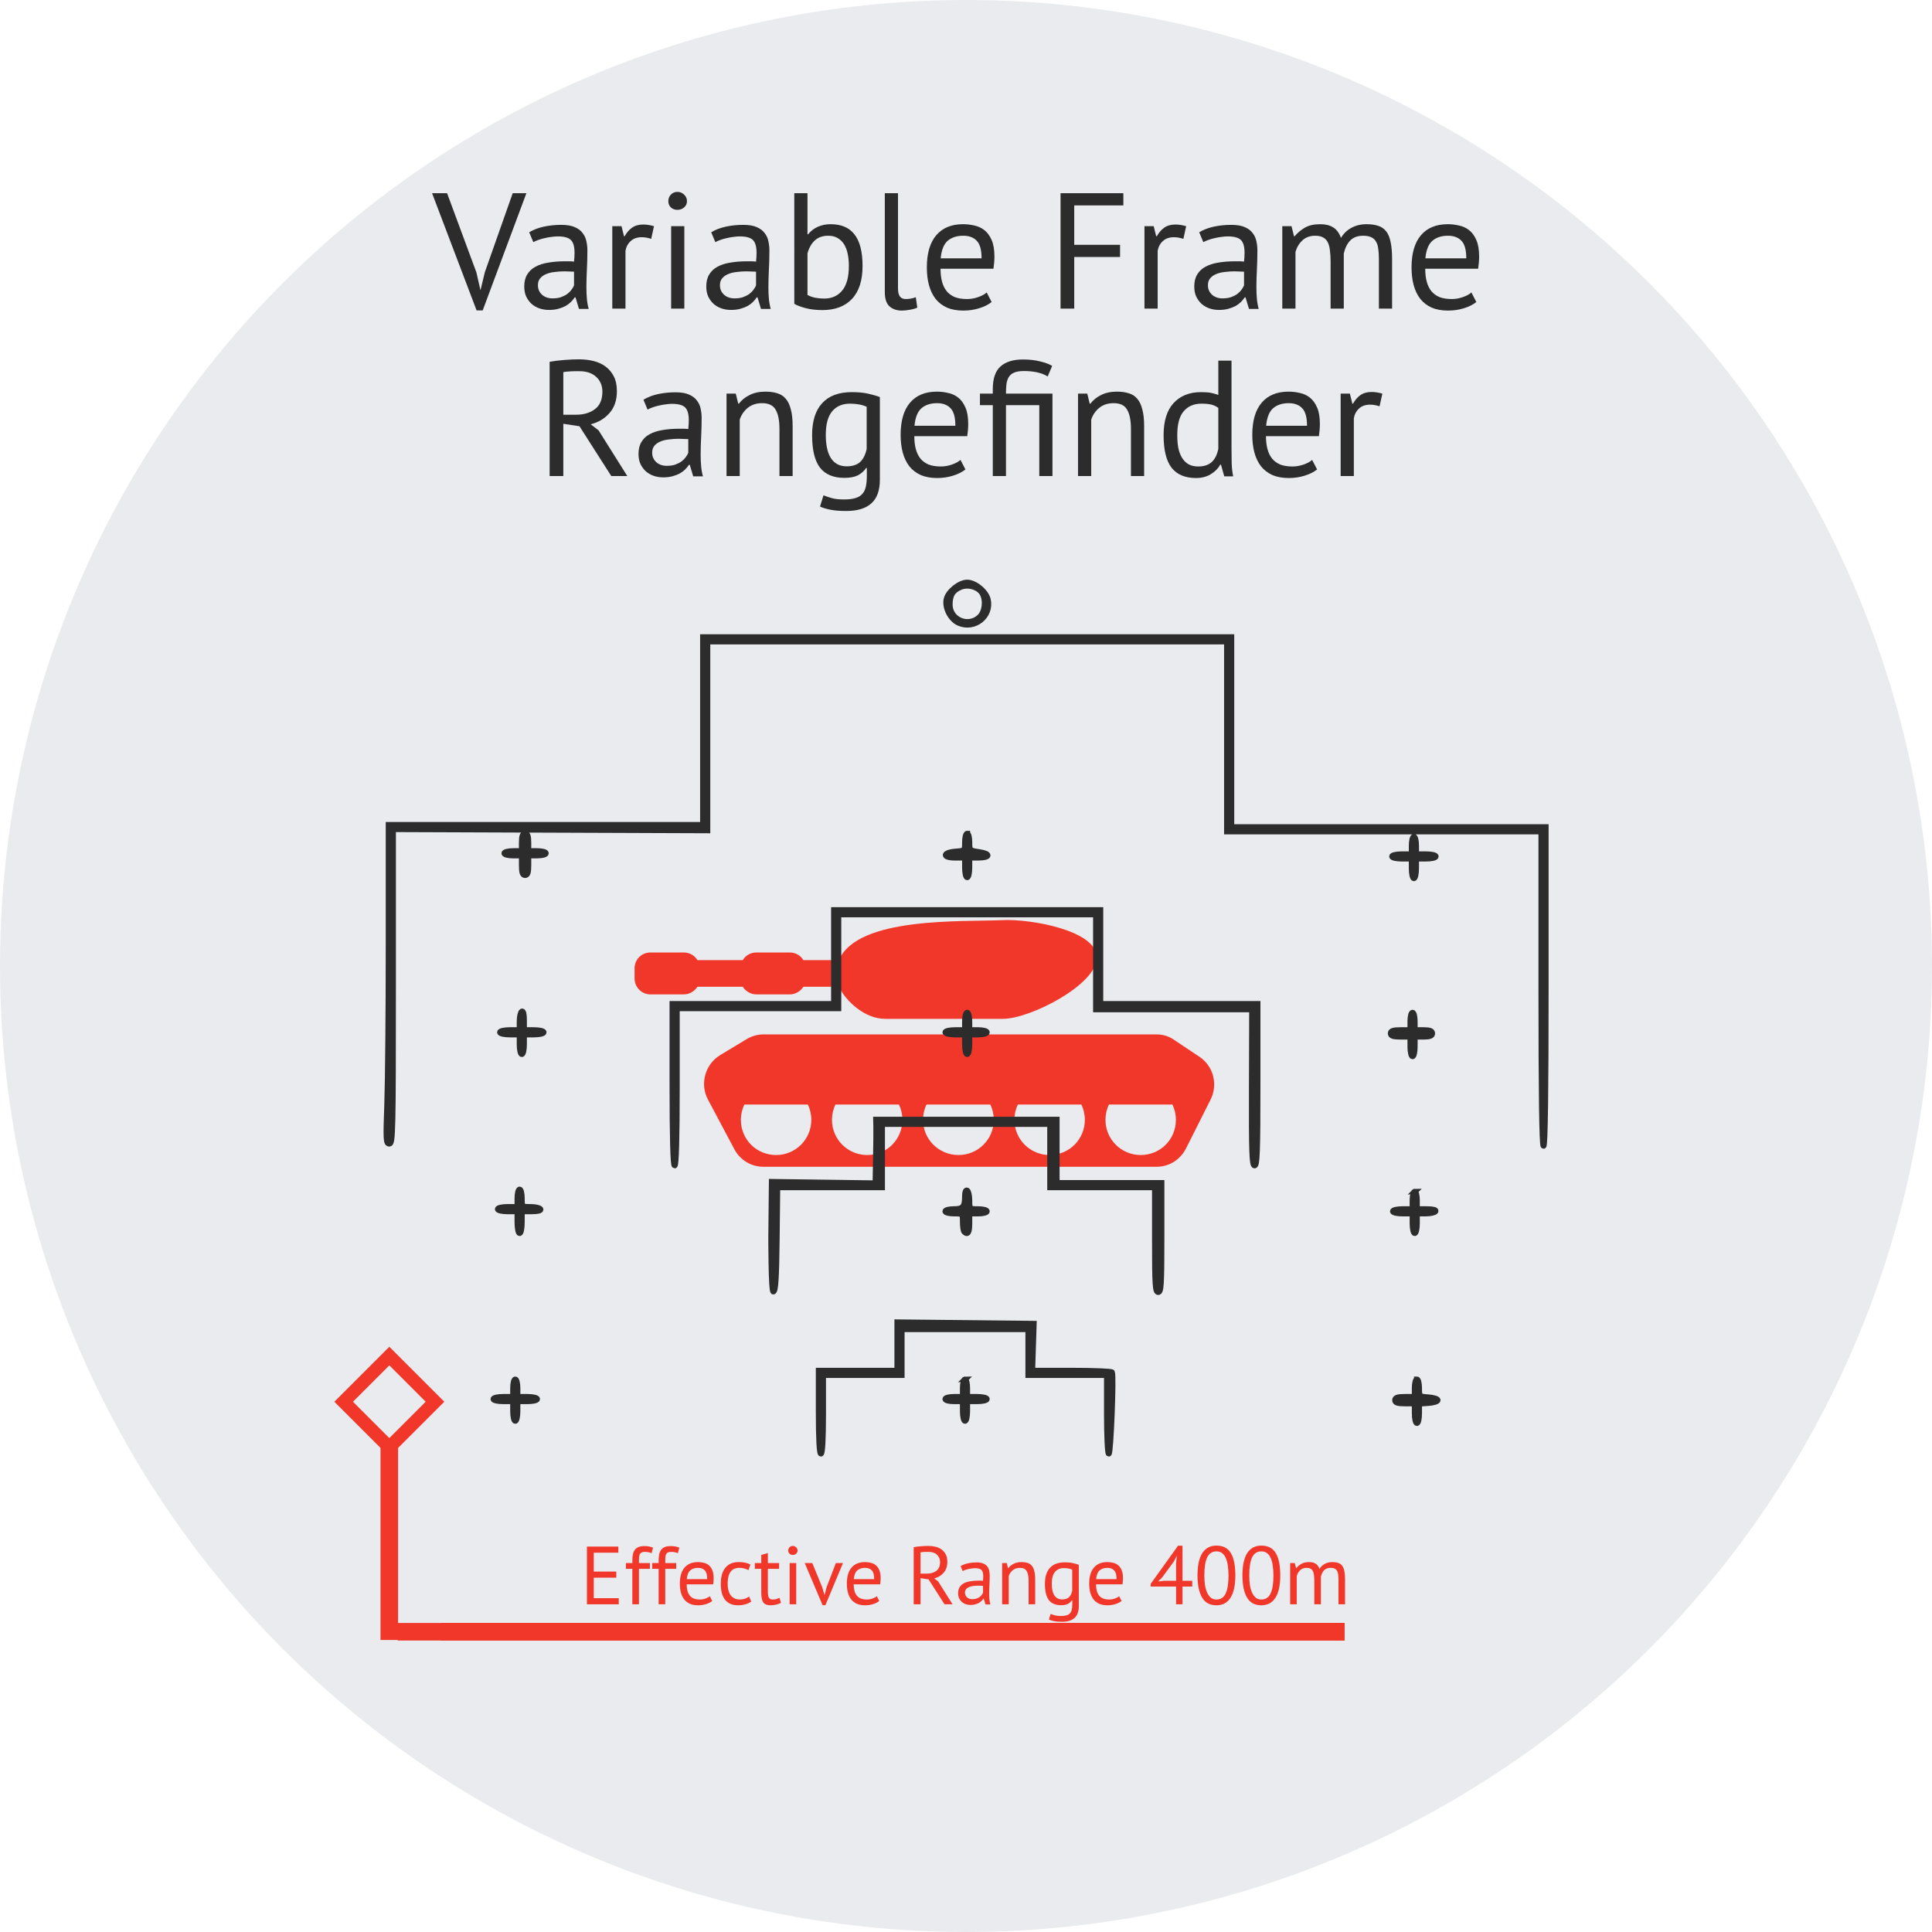 <?xml version="1.0" encoding="UTF-8" standalone="no"?>
<!-- Created with Inkscape (http://www.inkscape.org/) -->

<svg
   width="500"
   height="500"
   viewBox="0 0 500 500"
   version="1.1"
   id="SVGRoot"
   sodipodi:docname="Rangefinder_NATO.svg"
   inkscape:version="1.2.1 (9c6d41e410, 2022-07-14)"
   xml:space="preserve"
   xmlns:inkscape="http://www.inkscape.org/namespaces/inkscape"
   xmlns:sodipodi="http://sodipodi.sourceforge.net/DTD/sodipodi-0.dtd"
   xmlns="http://www.w3.org/2000/svg"
   xmlns:svg="http://www.w3.org/2000/svg"><sodipodi:namedview
     id="namedview365"
     pagecolor="#505050"
     bordercolor="#eeeeee"
     borderopacity="1"
     inkscape:showpageshadow="0"
     inkscape:pageopacity="0"
     inkscape:pagecheckerboard="0"
     inkscape:deskcolor="#505050"
     inkscape:document-units="px"
     showgrid="false"
     inkscape:zoom="1.7852694"
     inkscape:cx="340.84492"
     inkscape:cy="279.50964"
     inkscape:window-width="2560"
     inkscape:window-height="1369"
     inkscape:window-x="3832"
     inkscape:window-y="-8"
     inkscape:window-maximized="1"
     inkscape:current-layer="layer1" /><defs
     id="defs360"><clipPath
       clipPathUnits="userSpaceOnUse"
       id="clipPath356"><circle
         style="fill:#f1372a;fill-rule:evenodd;stroke-width:27.909"
         id="circle358"
         cx="750"
         cy="680.958"
         r="680.958" /></clipPath><clipPath
       clipPathUnits="userSpaceOnUse"
       id="clipPath1504"><circle
         style="fill:#f1372a;fill-opacity:0.299;fill-rule:evenodd;stroke-width:32.839"
         id="circle1506"
         cx="750"
         cy="750"
         r="712.5" /></clipPath></defs><g
     inkscape:label="Layer 1"
     inkscape:groupmode="layer"
     id="layer1"
     transform="translate(-500,-320)"><circle
       style="fill:#eaebee;fill-opacity:1;fill-rule:evenodd;stroke-width:17.789;stroke-dasharray:none"
       id="path2286"
       cx="750"
       cy="570"
       r="250" /><path
       d="m 724.426,618.919 c -5.009,0 -9.114,-4.026 -9.114,-9.119 0,-1.395 0.328,-2.795 0.903,-3.941 h 16.426 c 0.57,1.146 0.903,2.547 0.903,3.941 0,5.093 -4.026,9.119 -9.119,9.119 m 23.648,0 c -5.088,0 -9.193,-4.026 -9.193,-9.119 0,-1.395 0.328,-2.795 0.903,-3.941 h 16.505 c 0.576,1.146 0.903,2.547 0.903,3.941 0,5.093 -4.105,9.119 -9.119,9.119 m 23.569,0 c -5.009,0 -9.114,-4.026 -9.114,-9.119 0,-1.395 0.327,-2.795 0.903,-3.941 h 16.426 c 0.57,1.146 0.903,2.547 0.903,3.941 0,5.093 -4.105,9.119 -9.119,9.119 m 23.569,0 c -5.009,0 -9.114,-4.026 -9.114,-9.119 0,-1.395 0.327,-2.795 0.903,-3.941 h 16.426 c 0.57,1.146 0.898,2.547 0.898,3.941 0,5.093 -4.02,9.119 -9.114,9.119 m -94.349,0 c -5.093,0 -9.119,-4.026 -9.119,-9.119 0,-1.395 0.333,-2.795 0.903,-3.941 h 16.426 c 0.57,1.146 0.903,2.547 0.903,3.941 0,5.093 -4.111,9.119 -9.114,9.119 m 58.713,-60.797 c 7.058,-0.328 24.303,2.631 24.303,9.695 0,6.985 -17.245,15.856 -24.303,15.856 h -30.554 c -5.003,0 -9.932,-4.274 -11.903,-8.295 h -9.198 c -0.74,1.146 -2.055,1.971 -3.529,1.971 h -8.622 c -1.479,0 -2.795,-0.824 -3.535,-1.971 h -11.739 c -0.74,1.146 -2.055,1.971 -3.535,1.971 h -8.622 c -2.298,0 -4.105,-1.892 -4.105,-4.111 v -2.631 c 0,-2.298 1.807,-4.105 4.105,-4.105 h 8.622 c 1.479,0 2.795,0.74 3.535,1.971 h 11.739 c 0.74,-1.231 2.055,-1.971 3.535,-1.971 h 8.622 c 1.474,0 2.789,0.74 3.529,1.971 h 9.198 c 4.845,-11.338 32.028,-9.859 42.457,-10.35 m -61.921,29.577 h 101.582 c 1.807,0 3.365,0.491 4.845,1.564 l 6.403,4.269 c 3.614,2.462 4.76,7.228 2.795,11.09 l -6.324,12.569 c -1.564,3.044 -4.433,4.771 -7.719,4.771 H 697.656 c -3.202,0 -6.076,-1.649 -7.634,-4.602 l -6.815,-12.818 c -2.134,-4.026 -0.74,-9.119 3.202,-11.502 l 6.815,-4.111 c 1.395,-0.824 2.789,-1.231 4.433,-1.231"
       style="fill:#f1372a;fill-opacity:1;fill-rule:evenodd;stroke:none;stroke-width:5.647"
       id="path10262" /><path
       id="path1115"
       clip-path="url(#clipPath1504)"
       style="fill:#2d2c2d;fill-opacity:1;stroke:#2d2c2d;stroke-width:2.655;stroke-dasharray:none;stroke-opacity:1;paint-order:stroke fill markers"
       d="m 750,649.749 c -3.449,0 -8.546,4.059 -9.407,7.49 -0.976,3.889 1.816,9.354 5.619,10.996 7.165,3.095 14.908,-3.114 13.256,-10.632 -0.804,-3.661 -5.859,-7.854 -9.468,-7.854 z m -0.192,1.444 c 0.984,-0.021 1.979,0.123 2.914,0.406 1.871,0.567 3.502,1.697 4.317,3.22 1.763,3.295 1.117,8.434 -1.353,10.754 -5.172,4.859 -13.685,1.31 -13.685,-5.706 0,-4.405 1.349,-6.605 4.962,-8.102 0.889,-0.368 1.861,-0.553 2.844,-0.573 z m -120.808,23.557 v 43 42.998 H 557.002 485 v 54.84 c 0,30.162 -0.295,63.013 -0.657,73.001 -0.598,16.509 -0.508,18.16 0.999,18.16 1.528,0 1.659,-5.621 1.659,-72.018 v -72.021 l 71.999,0.27 72.001,0.27 V 720 676.749 H 750 869.001 v 43.501 43.499 h 71.999 72.002 v 72.001 c 0,47.333 0.342,71.999 0.999,71.999 0.657,0 0.999,-25.001 0.999,-73.001 V 761.751 H 943.001 871 V 718.249 674.751 H 750 Z m -81.501,90 c -1.083,0 -1.5,1.111 -1.5,3.999 v 3.999 h -3.999 c -2.2,0 -3.999,0.449 -3.999,0.999 0,0.55 1.799,1.002 3.999,1.002 h 3.999 v 4.498 c 0,3.333 0.389,4.5 1.5,4.5 1.111,0 1.5,-1.167 1.5,-4.5 v -4.498 h 3.999 c 2.2,0 4.002,-0.452 4.002,-1.002 0,-0.55 -1.802,-0.999 -4.002,-0.999 h -3.999 v -3.999 c 0,-2.889 -0.417,-3.999 -1.5,-3.999 z m 202.5,0 c -0.55,0 -0.999,1.773 -0.999,3.941 0,3.911 -0.033,3.945 -4.172,4.25 -5.966,0.44 -6.314,2.808 -0.412,2.808 h 4.584 v 4.5 c 0,2.475 0.449,4.5 0.999,4.5 0.55,0 0.999,-2.025 0.999,-4.5 v -4.5 h 3.941 c 5.578,0 5.973,-1.74 0.579,-2.549 -4.468,-0.67 -4.52,-0.722 -4.52,-4.564 0,-2.137 -0.449,-3.885 -0.999,-3.885 z m 204.624,1.45 c -0.55,0 -0.999,1.8 -0.999,3.999 v 3.999 h -4.5 c -2.475,0 -4.5,0.449 -4.5,0.999 0,0.55 2.025,0.999 4.5,0.999 h 4.5 v 4.5 c 0,2.475 0.449,4.5 0.999,4.5 0.55,0 1.002,-2.026 1.002,-4.5 v -4.5 h 4.5 c 2.475,0 4.498,-0.449 4.498,-0.999 0,-0.55 -2.023,-0.999 -4.498,-0.999 h -4.5 v -3.999 c 0,-2.2 -0.452,-3.999 -1.002,-3.999 z m -265.623,33.549 v 21.5 21.5 h -37 -37 v 37 c 0,24 0.351,37 0.999,37 0.648,0 1.002,-12.668 1.002,-36.001 v -36.001 h 37 37 V 823.251 801.751 H 750 809.001 v 21.748 21.751 h 35.75 35.75 l -0.111,35.75 c -0.09,29.522 0.127,35.75 1.25,35.75 1.121,0 1.361,-6.478 1.361,-37 v -37 H 847 810.999 V 821.25 799.75 H 750 Z m -143.001,46.499 c -0.55,0.34 -0.999,2.391 -0.999,4.559 v 3.941 h -4.5 c -2.475,0 -4.5,0.452 -4.5,1.002 0,0.55 2.025,0.999 4.5,0.999 h 4.5 v 4.5 c 0,2.475 0.449,4.5 0.999,4.5 0.55,0 1.002,-2.025 1.002,-4.5 v -4.5 h 4.498 c 2.475,0 4.5,-0.449 4.5,-0.999 0,-0.55 -2.025,-1.002 -4.5,-1.002 h -4.498 v -4.559 c 0,-2.785 -0.391,-4.318 -1.002,-3.941 z M 750,846.75 c -0.55,0 -0.999,1.8 -0.999,3.999 v 3.999 h -4.5 c -2.475,0 -4.5,0.452 -4.5,1.002 0,0.55 2.025,0.999 4.5,0.999 h 4.5 v 4.5 c 0,2.475 0.449,4.5 0.999,4.5 0.55,0 0.999,-2.025 0.999,-4.5 v -4.5 h 4.002 c 2.2,0 3.999,-0.449 3.999,-0.999 0,-0.55 -1.799,-1.002 -3.999,-1.002 h -4.002 v -3.999 c 0,-2.2 -0.449,-3.999 -0.999,-3.999 z m 204,0 c -0.55,0 -0.999,1.8 -0.999,3.999 v 3.999 h -4.5 c -3.333,0 -4.5,0.389 -4.5,1.5 0,1.111 1.167,1.5 4.5,1.5 h 4.5 v 4.5 c 0,2.475 0.449,4.5 0.999,4.5 0.55,0 0.999,-2.025 0.999,-4.5 v -4.5 h 4.002 c 2.889,0 3.999,-0.417 3.999,-1.5 0,-1.083 -1.111,-1.5 -3.999,-1.5 h -4.002 v -3.999 c 0,-2.2 -0.449,-3.999 -0.999,-3.999 z m -245.729,49.001 0.075,3.248 c 0.041,1.788 -0.017,8.349 -0.134,14.578 l -0.212,11.328 -23.752,-0.328 -23.749,-0.326 -0.267,25.338 c 0,0 -0.006,25.253 0.999,24.918 0.965,-0.321 1.332,-6.066 1.536,-24.091 l 0.267,-23.666 h 23.983 23.983 V 912.25 897.749 h 38.5 38.5 v 14.5 14.5 h 24 24 v 24 c 0,20.666 0.208,24 1.5,24 1.293,0 1.5,-3.443 1.5,-24.999 V 924.749 H 815.002 790.999 V 910.251 895.751 H 749.635 Z m -163.271,31.998 c -0.55,0 -0.999,1.8 -0.999,3.999 v 4.002 h -4.5 c -2.475,0 -4.5,0.449 -4.5,0.999 0,0.55 2.025,0.999 4.5,0.999 h 4.5 v 5.001 c 0,2.75 0.449,4.999 0.999,4.999 0.55,0 0.999,-2.249 0.999,-4.999 v -5.001 h 4.559 c 2.785,0 4.319,-0.388 3.941,-0.999 -0.34,-0.55 -2.391,-0.999 -4.559,-0.999 -3.931,0 -3.941,-0.012 -3.941,-4.002 0,-2.2 -0.449,-3.999 -0.999,-3.999 z M 750,928.25 c -0.581,-0.359 -0.999,0.627 -0.999,2.357 0,5.09 -0.874,6.143 -5.107,6.143 -2.141,0 -3.894,0.449 -3.894,0.999 0,0.55 1.799,0.999 3.999,0.999 3.971,0 4.002,0.03 4.002,3.835 0,2.108 0.299,4.134 0.665,4.5 1.589,1.589 2.332,0.364 2.332,-3.835 v -4.5 h 4.002 c 2.2,0 3.999,-0.449 3.999,-0.999 0,-0.55 -1.799,-0.999 -3.999,-0.999 -3.99,0 -4.002,-0.01 -4.002,-3.941 0,-2.167 -0.449,-4.219 -0.999,-4.559 z m 205,0.498 c -0.55,0 -0.999,1.802 -0.999,4.002 v 3.999 H 949.5 c -2.475,0 -4.5,0.449 -4.5,0.999 0,0.55 2.025,0.999 4.5,0.999 h 4.5 v 4.5 c 0,2.475 0.449,4.5 0.999,4.5 0.55,0 1.002,-2.025 1.002,-4.5 v -4.5 h 3.941 c 2.167,0 4.219,-0.449 4.559,-0.999 0.378,-0.611 -1.156,-0.999 -3.941,-0.999 h -4.559 v -3.999 c 0,-2.2 -0.452,-4.002 -1.002,-4.002 z M 718.002,988.587 v 11.08 11.083 h -18.002 -17.999 v 19.001 c 0,12 0.368,18.998 0.999,18.998 0.63,0 1.002,-6.666 1.002,-17.999 v -17.999 h 17.999 17.999 V 1002.25 991.749 h 29.001 29.001 v 10.501 10.501 h 17.999 17.999 v 17.999 c 0,9.9 0.386,17.999 0.857,17.999 0.873,0 2.294,-35.883 1.475,-37.25 -0.247,-0.412 -8.566,-0.749 -18.486,-0.749 H 779.808 l 0.342,-10.749 0.345,-10.752 -31.247,-0.331 z m -175.002,26.162 c -0.55,0 -0.999,1.802 -0.999,4.002 v 3.999 h -4.5 c -2.475,0 -4.5,0.449 -4.5,0.999 0,0.55 2.025,0.999 4.5,0.999 h 4.5 v 4.5 c 0,2.475 0.449,4.5 0.999,4.5 0.55,0 1.002,-2.025 1.002,-4.5 v -4.5 h 4.5 c 2.475,0 4.498,-0.449 4.498,-0.999 0,-0.55 -2.023,-0.999 -4.498,-0.999 h -4.5 v -3.999 c 0,-2.2 -0.452,-4.002 -1.002,-4.002 z m 206.002,0 c -0.55,0 -0.999,1.802 -0.999,4.002 v 3.999 h -4.002 c -2.2,0 -3.999,0.449 -3.999,0.999 0,0.55 1.799,0.999 3.999,0.999 h 4.002 v 4.5 c 0,2.475 0.449,4.5 0.999,4.5 0.55,0 0.999,-2.025 0.999,-4.5 v -4.5 h 4.5 c 2.475,0 4.5,-0.449 4.5,-0.999 0,-0.55 -2.026,-0.999 -4.5,-0.999 H 750 v -3.999 c 0,-2.2 -0.449,-4.002 -0.999,-4.002 z m 207.001,0 c -0.55,0 -1.002,1.799 -1.002,3.999 v 4.002 h -4.5 c -3.333,0 -4.498,0.389 -4.498,1.5 0,1.111 1.164,1.497 4.498,1.497 h 4.5 v 4.5 c 0,2.475 0.452,4.5 1.002,4.5 0.55,0 0.999,-1.999 0.999,-4.442 v -4.442 l 4.25,-0.309 c 2.337,-0.169 4.25,-0.755 4.25,-1.305 0,-0.55 -1.912,-1.139 -4.25,-1.308 -4.229,-0.306 -4.25,-0.327 -4.25,-4.25 0,-2.168 -0.449,-3.944 -0.999,-3.944 z"
       transform="matrix(0.565,0,0,0.565,326.555,103.661)"
       sodipodi:nodetypes="sscssssssssscccccsssscccccccccccssscccccccsscssscssscssscsssssscssscsssssscssscssscssscsscccccsssccccccccccccsscccccccsscssscssscssscsssscssscssscssscsssscssscssscssscsscsccccccccccccccccccssscccccccsscssscssscssssssssssscscssssssscssscssscssscsscccccssscccccccccccsssscccccsscssscssscssscsssscssscssscssscsssscssscsssccssss" /><g
       aria-label="Variable Frame
Rangefinder"
       id="text6808"
       style="font-size:42.667px;font-family:'PT Sans';-inkscape-font-specification:'PT Sans';fill:#eaebee;fill-rule:evenodd;stroke-width:20.745"><path
         d="m 623.301,390.523 1.024,4.523 h 0.043 l 1.109,-4.608 7.211,-20.437 h 3.541 l -11.307,30.336 h -1.579 l -11.52,-30.336 h 3.883 z"
         style="text-align:center;text-anchor:middle;fill:#2d2c2d"
         id="path307" /><path
         d="m 636.955,380.112 q 1.621,-0.981 3.755,-1.451 2.176,-0.469 4.523,-0.469 2.219,0 3.541,0.597 1.365,0.597 2.048,1.579 0.725,0.939 0.939,2.091 0.256,1.152 0.256,2.304 0,2.56 -0.128,4.992 -0.128,2.432 -0.128,4.608 0,1.579 0.128,2.987 0.128,1.408 0.469,2.603 h -2.517 l -0.896,-2.987 h -0.213 q -0.384,0.597 -0.981,1.195 -0.555,0.555 -1.365,1.024 -0.811,0.427 -1.877,0.725 -1.067,0.299 -2.432,0.299 -1.365,0 -2.56,-0.427 -1.152,-0.427 -2.005,-1.195 -0.853,-0.811 -1.365,-1.92 -0.469,-1.109 -0.469,-2.517 0,-1.877 0.768,-3.115 0.768,-1.28 2.133,-2.005 1.408,-0.768 3.328,-1.067 1.963,-0.341 4.309,-0.341 0.597,0 1.152,0 0.597,0 1.195,0.085 0.128,-1.28 0.128,-2.304 0,-2.347 -0.939,-3.285 -0.939,-0.939 -3.413,-0.939 -0.725,0 -1.579,0.128 -0.811,0.085 -1.707,0.299 -0.853,0.171 -1.664,0.469 -0.768,0.256 -1.365,0.597 z m 6.059,17.109 q 1.195,0 2.133,-0.299 0.939,-0.341 1.621,-0.811 0.683,-0.512 1.109,-1.109 0.469,-0.597 0.683,-1.152 v -3.541 q -0.597,-0.043 -1.237,-0.043 -0.597,-0.043 -1.195,-0.043 -1.323,0 -2.603,0.171 -1.237,0.128 -2.219,0.555 -0.939,0.384 -1.536,1.109 -0.555,0.683 -0.555,1.749 0,1.493 1.067,2.475 1.067,0.939 2.731,0.939 z"
         style="text-align:center;text-anchor:middle;fill:#2d2c2d"
         id="path309" /><path
         d="m 668.528,381.819 q -1.28,-0.427 -2.432,-0.427 -1.835,0 -2.901,1.024 -1.067,0.981 -1.323,2.517 v 14.933 h -3.413 v -21.333 h 2.389 l 0.64,2.603 h 0.171 q 0.811,-1.451 1.92,-2.219 1.152,-0.811 2.901,-0.811 1.237,0 2.773,0.427 z"
         style="text-align:center;text-anchor:middle;fill:#2d2c2d"
         id="path311" /><path
         d="m 673.691,378.533 h 3.413 v 21.333 h -3.413 z m -0.725,-6.485 q 0,-0.981 0.64,-1.664 0.683,-0.725 1.707,-0.725 1.024,0 1.749,0.725 0.725,0.683 0.725,1.664 0,0.981 -0.725,1.621 -0.725,0.64 -1.749,0.64 -1.024,0 -1.707,-0.64 -0.64,-0.64 -0.64,-1.621 z"
         style="text-align:center;text-anchor:middle;fill:#2d2c2d"
         id="path313" /><path
         d="m 684.059,380.112 q 1.621,-0.981 3.755,-1.451 2.176,-0.469 4.523,-0.469 2.219,0 3.541,0.597 1.365,0.597 2.048,1.579 0.725,0.939 0.939,2.091 0.256,1.152 0.256,2.304 0,2.56 -0.128,4.992 -0.128,2.432 -0.128,4.608 0,1.579 0.128,2.987 0.128,1.408 0.469,2.603 H 696.944 l -0.896,-2.987 h -0.213 q -0.384,0.597 -0.981,1.195 -0.555,0.555 -1.365,1.024 -0.811,0.427 -1.877,0.725 -1.067,0.299 -2.432,0.299 -1.365,0 -2.56,-0.427 -1.152,-0.427 -2.005,-1.195 -0.853,-0.811 -1.365,-1.92 -0.469,-1.109 -0.469,-2.517 0,-1.877 0.768,-3.115 0.768,-1.28 2.133,-2.005 1.408,-0.768 3.328,-1.067 1.963,-0.341 4.309,-0.341 0.597,0 1.152,0 0.597,0 1.195,0.085 0.128,-1.28 0.128,-2.304 0,-2.347 -0.939,-3.285 -0.939,-0.939 -3.413,-0.939 -0.725,0 -1.579,0.128 -0.811,0.085 -1.707,0.299 -0.853,0.171 -1.664,0.469 -0.768,0.256 -1.365,0.597 z m 6.059,17.109 q 1.195,0 2.133,-0.299 0.939,-0.341 1.621,-0.811 0.683,-0.512 1.109,-1.109 0.469,-0.597 0.683,-1.152 v -3.541 q -0.597,-0.043 -1.237,-0.043 -0.597,-0.043 -1.195,-0.043 -1.323,0 -2.603,0.171 -1.237,0.128 -2.219,0.555 -0.939,0.384 -1.536,1.109 -0.555,0.683 -0.555,1.749 0,1.493 1.067,2.475 1.067,0.939 2.731,0.939 z"
         style="text-align:center;text-anchor:middle;fill:#2d2c2d"
         id="path315" /><path
         d="m 705.563,370 h 3.413 v 10.624 h 0.171 q 0.981,-1.237 2.475,-1.92 1.536,-0.683 3.328,-0.683 4.139,0 6.187,2.645 2.091,2.645 2.091,8.192 0,5.589 -2.731,8.491 -2.731,2.901 -7.68,2.901 -2.389,0 -4.352,-0.512 -1.92,-0.512 -2.901,-1.109 z m 8.789,11.008 q -2.133,0 -3.456,1.195 -1.323,1.195 -1.92,3.371 v 10.752 q 0.811,0.469 1.963,0.725 1.152,0.213 2.389,0.213 2.901,0 4.608,-2.048 1.749,-2.048 1.749,-6.4 0,-1.664 -0.299,-3.115 -0.299,-1.451 -0.939,-2.475 -0.64,-1.024 -1.664,-1.621 -0.981,-0.597 -2.432,-0.597 z"
         style="text-align:center;text-anchor:middle;fill:#2d2c2d"
         id="path317" /><path
         d="m 732.4,394.619 q 0,1.493 0.512,2.133 0.512,0.64 1.451,0.64 0.555,0 1.195,-0.085 0.64,-0.085 1.451,-0.384 l 0.384,2.688 q -0.683,0.341 -1.92,0.555 -1.195,0.213 -2.091,0.213 -1.92,0 -3.157,-1.067 -1.237,-1.109 -1.237,-3.712 v -25.6 h 3.413 z"
         style="text-align:center;text-anchor:middle;fill:#2d2c2d"
         id="path319" /><path
         d="m 756.635,398.16 q -1.28,1.024 -3.243,1.621 -1.92,0.597 -4.096,0.597 -2.432,0 -4.224,-0.768 -1.792,-0.811 -2.944,-2.261 -1.152,-1.493 -1.707,-3.541 -0.555,-2.048 -0.555,-4.608 0,-5.461 2.432,-8.32 2.432,-2.859 6.955,-2.859 1.451,0 2.901,0.341 1.451,0.299 2.603,1.195 1.152,0.896 1.877,2.56 0.725,1.621 0.725,4.309 0,1.408 -0.256,3.115 h -13.696 q 0,1.877 0.384,3.328 0.384,1.451 1.195,2.475 0.811,0.981 2.091,1.536 1.323,0.512 3.2,0.512 1.451,0 2.901,-0.512 1.451,-0.512 2.176,-1.195 z m -7.339,-17.152 q -2.517,0 -4.053,1.323 -1.493,1.323 -1.792,4.523 h 10.581 q 0,-3.243 -1.237,-4.523 -1.237,-1.323 -3.499,-1.323 z"
         style="text-align:center;text-anchor:middle;fill:#2d2c2d"
         id="path321" /><path
         d="m 774.469,370 h 16.256 v 3.157 h -12.715 v 10.197 h 11.861 v 3.157 h -11.861 v 13.355 h -3.541 z"
         style="text-align:center;text-anchor:middle;fill:#2d2c2d"
         id="path323" /><path
         d="m 806.256,381.819 q -1.28,-0.427 -2.432,-0.427 -1.835,0 -2.901,1.024 -1.067,0.981 -1.323,2.517 v 14.933 h -3.413 v -21.333 h 2.389 l 0.64,2.603 h 0.171 q 0.811,-1.451 1.92,-2.219 1.152,-0.811 2.901,-0.811 1.237,0 2.773,0.427 z"
         style="text-align:center;text-anchor:middle;fill:#2d2c2d"
         id="path325" /><path
         d="m 810.352,380.112 q 1.621,-0.981 3.755,-1.451 2.176,-0.469 4.523,-0.469 2.219,0 3.541,0.597 1.365,0.597 2.048,1.579 0.725,0.939 0.939,2.091 0.256,1.152 0.256,2.304 0,2.56 -0.128,4.992 -0.128,2.432 -0.128,4.608 0,1.579 0.128,2.987 0.128,1.408 0.469,2.603 h -2.517 l -0.896,-2.987 h -0.213 q -0.384,0.597 -0.981,1.195 -0.555,0.555 -1.365,1.024 -0.811,0.427 -1.877,0.725 -1.067,0.299 -2.432,0.299 -1.365,0 -2.56,-0.427 -1.152,-0.427 -2.005,-1.195 -0.853,-0.811 -1.365,-1.92 -0.469,-1.109 -0.469,-2.517 0,-1.877 0.768,-3.115 0.768,-1.28 2.133,-2.005 1.408,-0.768 3.328,-1.067 1.963,-0.341 4.309,-0.341 0.597,0 1.152,0 0.597,0 1.195,0.085 0.128,-1.28 0.128,-2.304 0,-2.347 -0.939,-3.285 -0.939,-0.939 -3.413,-0.939 -0.725,0 -1.579,0.128 -0.811,0.085 -1.707,0.299 -0.853,0.171 -1.664,0.469 -0.768,0.256 -1.365,0.597 z m 6.059,17.109 q 1.195,0 2.133,-0.299 0.939,-0.341 1.621,-0.811 0.683,-0.512 1.109,-1.109 0.469,-0.597 0.683,-1.152 v -3.541 q -0.597,-0.043 -1.237,-0.043 -0.597,-0.043 -1.195,-0.043 -1.323,0 -2.603,0.171 -1.237,0.128 -2.219,0.555 -0.939,0.384 -1.536,1.109 -0.555,0.683 -0.555,1.749 0,1.493 1.067,2.475 1.067,0.939 2.731,0.939 z"
         style="text-align:center;text-anchor:middle;fill:#2d2c2d"
         id="path327" /><path
         d="m 844.357,399.867 v -12.075 q 0,-1.707 -0.171,-2.944 -0.128,-1.28 -0.555,-2.133 -0.427,-0.853 -1.237,-1.28 -0.768,-0.427 -2.048,-0.427 -1.963,0 -3.285,1.195 -1.28,1.195 -1.792,2.987 v 14.677 h -3.413 v -21.333 h 2.389 l 0.64,2.603 h 0.171 q 1.152,-1.365 2.645,-2.219 1.536,-0.896 3.968,-0.896 2.048,0 3.328,0.811 1.323,0.768 2.048,2.731 0.981,-1.664 2.688,-2.603 1.749,-0.939 3.925,-0.939 1.792,0 3.029,0.427 1.237,0.384 2.048,1.408 0.811,1.024 1.152,2.773 0.384,1.749 0.384,4.437 v 12.8 h -3.413 v -12.843 q 0,-1.536 -0.171,-2.645 -0.128,-1.152 -0.597,-1.877 -0.427,-0.768 -1.237,-1.109 -0.768,-0.384 -2.048,-0.384 -2.133,0 -3.328,1.195 -1.195,1.195 -1.707,3.413 v 14.251 z"
         style="text-align:center;text-anchor:middle;fill:#2d2c2d"
         id="path329" /><path
         d="m 882.075,398.16 q -1.28,1.024 -3.243,1.621 -1.92,0.597 -4.096,0.597 -2.432,0 -4.224,-0.768 -1.792,-0.811 -2.944,-2.261 -1.152,-1.493 -1.707,-3.541 -0.555,-2.048 -0.555,-4.608 0,-5.461 2.432,-8.32 2.432,-2.859 6.955,-2.859 1.451,0 2.901,0.341 1.451,0.299 2.603,1.195 1.152,0.896 1.877,2.56 0.725,1.621 0.725,4.309 0,1.408 -0.256,3.115 H 868.848 q 0,1.877 0.384,3.328 0.384,1.451 1.195,2.475 0.811,0.981 2.091,1.536 1.323,0.512 3.2,0.512 1.451,0 2.901,-0.512 1.451,-0.512 2.176,-1.195 z m -7.339,-17.152 q -2.517,0 -4.053,1.323 -1.493,1.323 -1.792,4.523 h 10.581 q 0,-3.243 -1.237,-4.523 -1.237,-1.323 -3.499,-1.323 z"
         style="text-align:center;text-anchor:middle;fill:#2d2c2d"
         id="path331" /><path
         d="m 642.245,413.632 q 1.621,-0.299 3.712,-0.469 2.133,-0.171 3.883,-0.171 1.963,0 3.712,0.427 1.792,0.427 3.115,1.408 1.365,0.981 2.176,2.56 0.811,1.579 0.811,3.84 0,3.499 -1.92,5.675 -1.92,2.176 -4.864,2.901 l 2.048,1.579 7.424,11.819 h -4.139 l -8.235,-12.885 -4.181,-0.64 v 13.525 h -3.541 z m 7.68,2.432 q -0.555,0 -1.152,0 -0.597,0 -1.152,0.043 -0.555,0.043 -1.067,0.085 -0.469,0.043 -0.768,0.128 v 11.008 h 3.328 q 2.944,0 4.864,-1.451 1.92,-1.451 1.92,-4.523 0,-2.304 -1.579,-3.797 -1.579,-1.493 -4.395,-1.493 z"
         style="text-align:center;text-anchor:middle;fill:#2d2c2d"
         id="path333" /><path
         d="m 666.523,423.445 q 1.621,-0.981 3.755,-1.451 2.176,-0.469 4.523,-0.469 2.219,0 3.541,0.597 1.365,0.597 2.048,1.579 0.725,0.939 0.939,2.091 0.256,1.152 0.256,2.304 0,2.56 -0.128,4.992 -0.128,2.432 -0.128,4.608 0,1.579 0.128,2.987 0.128,1.408 0.469,2.603 h -2.517 l -0.896,-2.987 h -0.213 q -0.384,0.597 -0.981,1.195 -0.555,0.555 -1.365,1.024 -0.811,0.427 -1.877,0.725 -1.067,0.299 -2.432,0.299 -1.365,0 -2.56,-0.427 -1.152,-0.427 -2.005,-1.195 -0.853,-0.811 -1.365,-1.92 -0.469,-1.109 -0.469,-2.517 0,-1.877 0.768,-3.115 0.768,-1.28 2.133,-2.005 1.408,-0.768 3.328,-1.067 1.963,-0.341 4.309,-0.341 0.597,0 1.152,0 0.597,0 1.195,0.085 0.128,-1.28 0.128,-2.304 0,-2.347 -0.939,-3.285 -0.939,-0.939 -3.413,-0.939 -0.725,0 -1.579,0.128 -0.811,0.085 -1.707,0.299 -0.853,0.171 -1.664,0.469 -0.768,0.256 -1.365,0.597 z m 6.059,17.109 q 1.195,0 2.133,-0.299 0.939,-0.341 1.621,-0.811 0.683,-0.512 1.109,-1.109 0.469,-0.597 0.683,-1.152 v -3.541 q -0.597,-0.043 -1.237,-0.043 -0.597,-0.043 -1.195,-0.043 -1.323,0 -2.603,0.171 -1.237,0.128 -2.219,0.555 -0.939,0.384 -1.536,1.109 -0.555,0.683 -0.555,1.749 0,1.493 1.067,2.475 1.067,0.939 2.731,0.939 z"
         style="text-align:center;text-anchor:middle;fill:#2d2c2d"
         id="path335" /><path
         d="m 701.723,443.2 v -12.16 q 0,-3.328 -0.981,-4.992 -0.939,-1.707 -3.499,-1.707 -2.261,0 -3.755,1.237 -1.451,1.195 -2.048,3.029 v 14.592 h -3.413 v -21.333 h 2.389 l 0.64,2.603 h 0.171 q 1.024,-1.365 2.731,-2.219 1.749,-0.896 4.139,-0.896 1.749,0 3.072,0.427 1.323,0.384 2.176,1.408 0.896,1.024 1.323,2.773 0.469,1.707 0.469,4.352 v 12.885 z"
         style="text-align:center;text-anchor:middle;fill:#2d2c2d"
         id="path337" /><path
         d="m 727.707,444.181 q 0,4.139 -2.219,6.101 -2.176,1.963 -6.485,1.963 -2.56,0 -4.139,-0.341 -1.536,-0.299 -2.645,-0.811 l 0.896,-2.901 q 0.981,0.384 2.176,0.725 1.195,0.341 3.115,0.341 1.792,0 2.901,-0.341 1.152,-0.299 1.835,-1.067 0.683,-0.725 0.939,-1.92 0.256,-1.152 0.256,-2.773 v -2.048 h -0.171 q -0.853,1.237 -2.176,1.92 -1.323,0.64 -3.456,0.64 -4.309,0 -6.357,-2.688 -2.005,-2.688 -2.005,-8.363 0,-5.461 2.603,-8.277 2.603,-2.859 7.68,-2.859 2.432,0 4.139,0.384 1.749,0.384 3.115,0.896 z m -8.576,-3.499 q 2.176,0 3.413,-1.067 1.237,-1.109 1.749,-3.413 v -10.923 q -1.707,-0.811 -4.352,-0.811 -2.901,0 -4.565,1.963 -1.664,1.963 -1.664,6.144 0,1.792 0.299,3.285 0.299,1.493 0.939,2.56 0.64,1.067 1.664,1.664 1.024,0.597 2.517,0.597 z"
         style="text-align:center;text-anchor:middle;fill:#2d2c2d"
         id="path339" /><path
         d="m 749.851,441.493 q -1.28,1.024 -3.243,1.621 -1.92,0.597 -4.096,0.597 -2.432,0 -4.224,-0.768 -1.792,-0.811 -2.944,-2.261 -1.152,-1.493 -1.707,-3.541 -0.555,-2.048 -0.555,-4.608 0,-5.461 2.432,-8.32 2.432,-2.859 6.955,-2.859 1.451,0 2.901,0.341 1.451,0.299 2.603,1.195 1.152,0.896 1.877,2.56 0.725,1.621 0.725,4.309 0,1.408 -0.256,3.115 h -13.696 q 0,1.877 0.384,3.328 0.384,1.451 1.195,2.475 0.811,0.981 2.091,1.536 1.323,0.512 3.2,0.512 1.451,0 2.901,-0.512 1.451,-0.512 2.176,-1.195 z m -7.339,-17.152 q -2.517,0 -4.053,1.323 -1.493,1.323 -1.792,4.523 h 10.581 q 0,-3.243 -1.237,-4.523 -1.237,-1.323 -3.499,-1.323 z"
         style="text-align:center;text-anchor:middle;fill:#2d2c2d"
         id="path341" /><path
         d="m 772.379,421.867 v 21.333 h -3.413 v -18.347 h -8.619 v 18.347 h -3.413 v -18.347 h -3.328 v -2.987 h 3.328 v -1.195 q 0,-4.011 1.963,-5.803 2.005,-1.835 5.845,-1.835 2.517,0 4.48,0.512 1.963,0.469 3.072,1.152 l -1.152,2.731 q -1.152,-0.725 -2.731,-1.067 -1.579,-0.341 -3.371,-0.341 -1.579,0 -2.517,0.384 -0.896,0.341 -1.408,1.109 -0.469,0.725 -0.64,1.835 -0.128,1.109 -0.128,2.517 z"
         style="text-align:center;text-anchor:middle;fill:#2d2c2d"
         id="path343" /><path
         d="m 792.688,443.2 v -12.16 q 0,-3.328 -0.981,-4.992 -0.939,-1.707 -3.499,-1.707 -2.261,0 -3.755,1.237 -1.451,1.195 -2.048,3.029 v 14.592 h -3.413 v -21.333 h 2.389 l 0.64,2.603 h 0.171 q 1.024,-1.365 2.731,-2.219 1.749,-0.896 4.139,-0.896 1.749,0 3.072,0.427 1.323,0.384 2.176,1.408 0.896,1.024 1.323,2.773 0.469,1.707 0.469,4.352 v 12.885 z"
         style="text-align:center;text-anchor:middle;fill:#2d2c2d"
         id="path345" /><path
         d="m 818.715,435.861 q 0,2.176 0.043,3.968 0.043,1.749 0.384,3.456 h -2.304 l -0.853,-3.029 h -0.171 q -0.853,1.493 -2.475,2.475 -1.621,0.981 -3.797,0.981 -4.267,0 -6.357,-2.688 -2.048,-2.688 -2.048,-8.405 0,-5.461 2.56,-8.277 2.603,-2.859 7.125,-2.859 1.579,0 2.475,0.171 0.939,0.171 2.005,0.555 v -8.875 h 3.413 z m -8.619,4.864 q 2.176,0 3.456,-1.109 1.28,-1.152 1.749,-3.456 v -10.581 q -0.768,-0.597 -1.749,-0.853 -0.981,-0.256 -2.603,-0.256 -2.944,0 -4.608,1.963 -1.664,1.92 -1.664,6.187 0,1.749 0.256,3.243 0.299,1.493 0.939,2.56 0.64,1.067 1.664,1.707 1.067,0.597 2.56,0.597 z"
         style="text-align:center;text-anchor:middle;fill:#2d2c2d"
         id="path347" /><path
         d="m 840.859,441.493 q -1.28,1.024 -3.243,1.621 -1.92,0.597 -4.096,0.597 -2.432,0 -4.224,-0.768 -1.792,-0.811 -2.944,-2.261 -1.152,-1.493 -1.707,-3.541 -0.555,-2.048 -0.555,-4.608 0,-5.461 2.432,-8.32 2.432,-2.859 6.955,-2.859 1.451,0 2.901,0.341 1.451,0.299 2.603,1.195 1.152,0.896 1.877,2.56 0.725,1.621 0.725,4.309 0,1.408 -0.256,3.115 h -13.696 q 0,1.877 0.384,3.328 0.384,1.451 1.195,2.475 0.811,0.981 2.091,1.536 1.323,0.512 3.2,0.512 1.451,0 2.901,-0.512 1.451,-0.512 2.176,-1.195 z m -7.339,-17.152 q -2.517,0 -4.053,1.323 -1.493,1.323 -1.792,4.523 h 10.581 q 0,-3.243 -1.237,-4.523 -1.237,-1.323 -3.499,-1.323 z"
         style="text-align:center;text-anchor:middle;fill:#2d2c2d"
         id="path349" /><path
         d="m 857.029,425.152 q -1.28,-0.427 -2.432,-0.427 -1.835,0 -2.901,1.024 -1.067,0.981 -1.323,2.517 v 14.933 h -3.413 v -21.333 h 2.389 l 0.64,2.603 h 0.171 q 0.811,-1.451 1.92,-2.219 1.152,-0.811 2.901,-0.811 1.237,0 2.773,0.427 z"
         style="text-align:center;text-anchor:middle;fill:#2d2c2d"
         id="path351" /></g><g
       aria-label="
Effective Range 400m"
       id="text20730"
       style="font-size:21.333px;font-family:'PT Sans';-inkscape-font-specification:'PT Sans';text-align:center;text-anchor:middle;fill:#f1372a;fill-rule:evenodd;stroke-width:18.255"><path
         d="m 651.898,720.256 h 8.128 v 1.579 h -6.357 v 4.885 h 5.824 v 1.579 h -5.824 v 5.312 h 6.464 v 1.579 h -8.235 z"
         id="path354" /><path
         d="m 661.989,724.523 h 1.664 v -0.597 q 0,-0.981 0.149,-1.707 0.171,-0.725 0.533,-1.173 0.363,-0.469 0.939,-0.683 0.576,-0.235 1.429,-0.235 0.683,0 1.195,0.085 0.533,0.085 1.109,0.32 l -0.384,1.429 q -0.491,-0.213 -0.939,-0.277 -0.427,-0.064 -0.811,-0.064 -0.555,0 -0.875,0.171 -0.299,0.171 -0.448,0.512 -0.128,0.32 -0.171,0.811 -0.021,0.469 -0.021,1.109 v 0.299 h 2.837 v 1.493 h -2.837 v 9.173 h -1.707 v -9.173 h -1.664 z"
         id="path356" /><path
         d="m 668.794,724.523 h 1.664 v -0.597 q 0,-0.981 0.149,-1.707 0.171,-0.725 0.533,-1.173 0.363,-0.469 0.939,-0.683 0.576,-0.235 1.429,-0.235 0.683,0 1.195,0.085 0.533,0.085 1.109,0.32 l -0.384,1.429 q -0.491,-0.213 -0.939,-0.277 -0.427,-0.064 -0.811,-0.064 -0.555,0 -0.875,0.171 -0.299,0.171 -0.448,0.512 -0.128,0.32 -0.171,0.811 -0.021,0.469 -0.021,1.109 v 0.299 h 2.837 v 1.493 h -2.837 v 9.173 h -1.707 v -9.173 h -1.664 z"
         id="path358" /><path
         d="m 684.325,734.336 q -0.64,0.512 -1.621,0.811 -0.96,0.299 -2.048,0.299 -1.216,0 -2.112,-0.384 -0.896,-0.405 -1.472,-1.131 -0.576,-0.747 -0.853,-1.771 -0.277,-1.024 -0.277,-2.304 0,-2.731 1.216,-4.16 1.216,-1.429 3.477,-1.429 0.725,0 1.451,0.171 0.725,0.149 1.301,0.597 0.576,0.448 0.939,1.28 0.363,0.811 0.363,2.155 0,0.704 -0.128,1.557 h -6.848 q 0,0.939 0.192,1.664 0.192,0.725 0.597,1.237 0.405,0.491 1.045,0.768 0.661,0.256 1.6,0.256 0.725,0 1.451,-0.256 0.725,-0.256 1.088,-0.597 z m -3.669,-8.576 q -1.259,0 -2.027,0.661 -0.747,0.661 -0.896,2.261 h 5.291 q 0,-1.621 -0.619,-2.261 -0.619,-0.661 -1.749,-0.661 z"
         id="path360" /><path
         d="m 694.416,734.485 q -0.64,0.469 -1.515,0.704 -0.875,0.256 -1.835,0.256 -1.237,0 -2.091,-0.384 -0.853,-0.405 -1.408,-1.131 -0.533,-0.747 -0.789,-1.771 -0.235,-1.045 -0.235,-2.304 0,-2.709 1.195,-4.139 1.195,-1.451 3.435,-1.451 1.024,0 1.728,0.171 0.725,0.149 1.301,0.448 l -0.491,1.472 q -0.491,-0.277 -1.088,-0.427 -0.597,-0.171 -1.28,-0.171 -3.029,0 -3.029,4.096 0,0.811 0.149,1.557 0.171,0.725 0.533,1.301 0.384,0.555 0.981,0.896 0.619,0.341 1.515,0.341 0.768,0 1.365,-0.235 0.619,-0.235 1.003,-0.533 z"
         id="path362" /><path
         d="m 695.354,724.523 h 1.664 v -2.112 l 1.707,-0.491 v 2.603 h 2.901 v 1.493 h -2.901 v 5.909 q 0,1.109 0.277,1.579 0.277,0.448 0.939,0.448 0.555,0 0.939,-0.107 0.384,-0.128 0.853,-0.32 l 0.384,1.301 q -0.576,0.277 -1.259,0.448 -0.683,0.171 -1.472,0.171 -1.301,0 -1.835,-0.725 -0.533,-0.747 -0.533,-2.475 v -6.229 h -1.664 z"
         id="path364" /><path
         d="m 704.357,724.523 h 1.707 v 10.667 h -1.707 z m -0.363,-3.243 q 0,-0.491 0.32,-0.832 0.341,-0.363 0.853,-0.363 0.512,0 0.875,0.363 0.363,0.341 0.363,0.832 0,0.491 -0.363,0.811 -0.363,0.32 -0.875,0.32 -0.512,0 -0.853,-0.32 -0.32,-0.32 -0.32,-0.811 z"
         id="path366" /><path
         d="m 712.784,730.773 0.597,2.027 h 0.021 l 0.533,-2.069 2.389,-6.208 h 1.835 l -4.544,10.901 h -0.725 l -4.629,-10.901 h 1.963 z"
         id="path368" /><path
         d="m 727.546,734.336 q -0.64,0.512 -1.621,0.811 -0.96,0.299 -2.048,0.299 -1.216,0 -2.112,-0.384 -0.896,-0.405 -1.472,-1.131 -0.576,-0.747 -0.853,-1.771 -0.277,-1.024 -0.277,-2.304 0,-2.731 1.216,-4.16 1.216,-1.429 3.477,-1.429 0.725,0 1.451,0.171 0.725,0.149 1.301,0.597 0.576,0.448 0.939,1.28 0.363,0.811 0.363,2.155 0,0.704 -0.128,1.557 h -6.848 q 0,0.939 0.192,1.664 0.192,0.725 0.597,1.237 0.405,0.491 1.045,0.768 0.661,0.256 1.6,0.256 0.725,0 1.451,-0.256 0.725,-0.256 1.088,-0.597 z m -3.669,-8.576 q -1.259,0 -2.027,0.661 -0.747,0.661 -0.896,2.261 h 5.291 q 0,-1.621 -0.619,-2.261 -0.619,-0.661 -1.749,-0.661 z"
         id="path370" /><path
         d="m 736.464,720.405 q 0.811,-0.149 1.856,-0.235 1.067,-0.085 1.941,-0.085 0.981,0 1.856,0.213 0.896,0.213 1.557,0.704 0.683,0.491 1.088,1.28 0.405,0.789 0.405,1.92 0,1.749 -0.96,2.837 -0.96,1.088 -2.432,1.451 l 1.024,0.789 3.712,5.909 h -2.069 l -4.117,-6.443 -2.091,-0.32 v 6.763 h -1.771 z m 3.84,1.216 q -0.277,0 -0.576,0 -0.299,0 -0.576,0.021 -0.277,0.021 -0.533,0.043 -0.235,0.021 -0.384,0.064 v 5.504 h 1.664 q 1.472,0 2.432,-0.725 0.96,-0.725 0.96,-2.261 0,-1.152 -0.789,-1.899 -0.789,-0.747 -2.197,-0.747 z"
         id="path372" /><path
         d="m 748.602,725.312 q 0.811,-0.491 1.877,-0.725 1.088,-0.235 2.261,-0.235 1.109,0 1.771,0.299 0.683,0.299 1.024,0.789 0.363,0.469 0.469,1.045 0.128,0.576 0.128,1.152 0,1.28 -0.064,2.496 -0.064,1.216 -0.064,2.304 0,0.789 0.064,1.493 0.064,0.704 0.235,1.301 h -1.259 l -0.448,-1.493 h -0.107 q -0.192,0.299 -0.491,0.597 -0.277,0.277 -0.683,0.512 -0.405,0.213 -0.939,0.363 -0.533,0.149 -1.216,0.149 -0.683,0 -1.28,-0.213 -0.576,-0.213 -1.003,-0.597 -0.427,-0.405 -0.683,-0.96 -0.235,-0.555 -0.235,-1.259 0,-0.939 0.384,-1.557 0.384,-0.64 1.067,-1.003 0.704,-0.384 1.664,-0.533 0.981,-0.171 2.155,-0.171 0.299,0 0.576,0 0.299,0 0.597,0.043 0.064,-0.64 0.064,-1.152 0,-1.173 -0.469,-1.643 -0.469,-0.469 -1.707,-0.469 -0.363,0 -0.789,0.064 -0.405,0.043 -0.853,0.149 -0.427,0.085 -0.832,0.235 -0.384,0.128 -0.683,0.299 z m 3.029,8.555 q 0.597,0 1.067,-0.149 0.469,-0.171 0.811,-0.405 0.341,-0.256 0.555,-0.555 0.235,-0.299 0.341,-0.576 v -1.771 q -0.299,-0.021 -0.619,-0.021 -0.299,-0.021 -0.597,-0.021 -0.661,0 -1.301,0.085 -0.619,0.064 -1.109,0.277 -0.469,0.192 -0.768,0.555 -0.277,0.341 -0.277,0.875 0,0.747 0.533,1.237 0.533,0.469 1.365,0.469 z"
         id="path374" /><path
         d="m 766.202,735.189 v -6.08 q 0,-1.664 -0.491,-2.496 -0.469,-0.853 -1.749,-0.853 -1.131,0 -1.877,0.619 -0.725,0.597 -1.024,1.515 v 7.296 h -1.707 v -10.667 h 1.195 l 0.32,1.301 h 0.085 q 0.512,-0.683 1.365,-1.109 0.875,-0.448 2.069,-0.448 0.875,0 1.536,0.213 0.661,0.192 1.088,0.704 0.448,0.512 0.661,1.387 0.235,0.853 0.235,2.176 v 6.443 z"
         id="path376" /><path
         d="m 779.194,735.68 q 0,2.069 -1.109,3.051 -1.088,0.981 -3.243,0.981 -1.28,0 -2.069,-0.171 -0.768,-0.149 -1.323,-0.405 l 0.448,-1.451 q 0.491,0.192 1.088,0.363 0.597,0.171 1.557,0.171 0.896,0 1.451,-0.171 0.576,-0.149 0.917,-0.533 0.341,-0.363 0.469,-0.96 0.128,-0.576 0.128,-1.387 v -1.024 h -0.085 q -0.427,0.619 -1.088,0.96 -0.661,0.32 -1.728,0.32 -2.155,0 -3.179,-1.344 -1.003,-1.344 -1.003,-4.181 0,-2.731 1.301,-4.139 1.301,-1.429 3.84,-1.429 1.216,0 2.069,0.192 0.875,0.192 1.557,0.448 z m -4.288,-1.749 q 1.088,0 1.707,-0.533 0.619,-0.555 0.875,-1.707 v -5.461 q -0.853,-0.405 -2.176,-0.405 -1.451,0 -2.283,0.981 -0.832,0.981 -0.832,3.072 0,0.896 0.149,1.643 0.149,0.747 0.469,1.28 0.32,0.533 0.832,0.832 0.512,0.299 1.259,0.299 z"
         id="path378" /><path
         d="m 790.266,734.336 q -0.64,0.512 -1.621,0.811 -0.96,0.299 -2.048,0.299 -1.216,0 -2.112,-0.384 -0.896,-0.405 -1.472,-1.131 -0.576,-0.747 -0.853,-1.771 -0.277,-1.024 -0.277,-2.304 0,-2.731 1.216,-4.16 1.216,-1.429 3.477,-1.429 0.725,0 1.451,0.171 0.725,0.149 1.301,0.597 0.576,0.448 0.939,1.28 0.363,0.811 0.363,2.155 0,0.704 -0.128,1.557 h -6.848 q 0,0.939 0.192,1.664 0.192,0.725 0.597,1.237 0.405,0.491 1.045,0.768 0.661,0.256 1.6,0.256 0.725,0 1.451,-0.256 0.725,-0.256 1.088,-0.597 z m -3.669,-8.576 q -1.259,0 -2.027,0.661 -0.747,0.661 -0.896,2.261 h 5.291 q 0,-1.621 -0.619,-2.261 -0.619,-0.661 -1.749,-0.661 z"
         id="path380" /><path
         d="m 808.549,730.603 h -2.517 v 4.587 h -1.664 v -4.587 h -6.571 v -0.704 l 7.083,-9.877 h 1.152 v 9.088 h 2.517 z m -4.181,-6.144 0.213,-1.749 h -0.064 l -0.747,1.451 -3.008,4.075 -1.024,1.045 1.493,-0.171 h 3.136 z"
         id="path382" /><path
         d="m 809.914,727.723 q 0,-3.84 1.237,-5.781 1.259,-1.941 3.648,-1.941 2.581,0 3.733,1.92 1.173,1.899 1.173,5.803 0,3.84 -1.259,5.781 -1.237,1.941 -3.648,1.941 -2.539,0 -3.712,-2.027 -1.173,-2.027 -1.173,-5.696 z m 1.771,0 q 0,1.387 0.171,2.539 0.192,1.131 0.576,1.963 0.384,0.811 0.96,1.28 0.597,0.448 1.408,0.448 1.621,0 2.368,-1.493 0.768,-1.515 0.768,-4.736 0,-1.365 -0.171,-2.517 -0.149,-1.152 -0.533,-1.984 -0.363,-0.832 -0.96,-1.28 -0.597,-0.448 -1.472,-0.448 -1.6,0 -2.368,1.515 -0.747,1.515 -0.747,4.715 z"
         id="path384" /><path
         d="m 821.541,727.723 q 0,-3.84 1.237,-5.781 1.259,-1.941 3.648,-1.941 2.581,0 3.733,1.92 1.173,1.899 1.173,5.803 0,3.84 -1.259,5.781 -1.237,1.941 -3.648,1.941 -2.539,0 -3.712,-2.027 -1.173,-2.027 -1.173,-5.696 z m 1.771,0 q 0,1.387 0.171,2.539 0.192,1.131 0.576,1.963 0.384,0.811 0.96,1.28 0.597,0.448 1.408,0.448 1.621,0 2.368,-1.493 0.768,-1.515 0.768,-4.736 0,-1.365 -0.171,-2.517 -0.149,-1.152 -0.533,-1.984 -0.363,-0.832 -0.96,-1.28 -0.597,-0.448 -1.472,-0.448 -1.6,0 -2.368,1.515 -0.747,1.515 -0.747,4.715 z"
         id="path386" /><path
         d="m 840.143,735.189 v -6.037 q 0,-0.853 -0.085,-1.472 -0.064,-0.64 -0.277,-1.067 -0.213,-0.427 -0.619,-0.64 -0.384,-0.213 -1.024,-0.213 -0.981,0 -1.643,0.597 -0.64,0.597 -0.896,1.493 v 7.339 h -1.707 v -10.667 h 1.195 l 0.32,1.301 h 0.085 q 0.576,-0.683 1.323,-1.109 0.768,-0.448 1.984,-0.448 1.024,0 1.664,0.405 0.661,0.384 1.024,1.365 0.491,-0.832 1.344,-1.301 0.875,-0.469 1.963,-0.469 0.896,0 1.515,0.213 0.619,0.192 1.024,0.704 0.405,0.512 0.576,1.387 0.192,0.875 0.192,2.219 v 6.4 h -1.707 v -6.421 q 0,-0.768 -0.085,-1.323 -0.064,-0.576 -0.299,-0.939 -0.213,-0.384 -0.619,-0.555 -0.384,-0.192 -1.024,-0.192 -1.067,0 -1.664,0.597 -0.597,0.597 -0.853,1.707 v 7.125 z"
         id="path388" /></g><rect
       style="fill:#000000;fill-opacity:0;fill-rule:evenodd;stroke:#f1372a;stroke-width:3.409;stroke-dasharray:none;stroke-dashoffset:0;stroke-opacity:1"
       id="rect11577"
       width="16.713"
       height="16.713"
       x="-66.344"
       y="899.232"
       transform="rotate(-45)" /><g
       id="g11643"
       transform="matrix(0,-5.896,4.295,0,144.793,2637.952)"><path
         style="fill:none;fill-opacity:1;fill-rule:evenodd;stroke:#f1372a;stroke-width:1.058;stroke-dasharray:none;stroke-dashoffset:0;stroke-opacity:1"
         d="m 321.155,106.159 h 8.481"
         id="path11639"
         sodipodi:nodetypes="cc" /><path
         style="fill:none;fill-opacity:1;fill-rule:evenodd;stroke:#f1372a;stroke-width:1.058;stroke-dasharray:none;stroke-dashoffset:0;stroke-opacity:1"
         d="m 329.636,106.159 v 0"
         id="path11641"
         sodipodi:nodetypes="cc" /></g><g
       id="g11649"
       transform="matrix(4.281,0,0,4.295,-563.209,286.344)"><path
         style="fill:none;fill-opacity:1;fill-rule:evenodd;stroke:#f1372a;stroke-width:1.058;stroke-dasharray:none;stroke-dashoffset:0;stroke-opacity:1"
         d="m 275,106.159 h 54.636"
         id="path11645"
         sodipodi:nodetypes="cc" /><path
         style="fill:none;fill-opacity:1;fill-rule:evenodd;stroke:#f1372a;stroke-width:1.058;stroke-dasharray:none;stroke-dashoffset:0;stroke-opacity:1"
         d="m 272.396,106.159 h 57.24"
         id="path11647"
         sodipodi:nodetypes="cc" /></g></g></svg>
